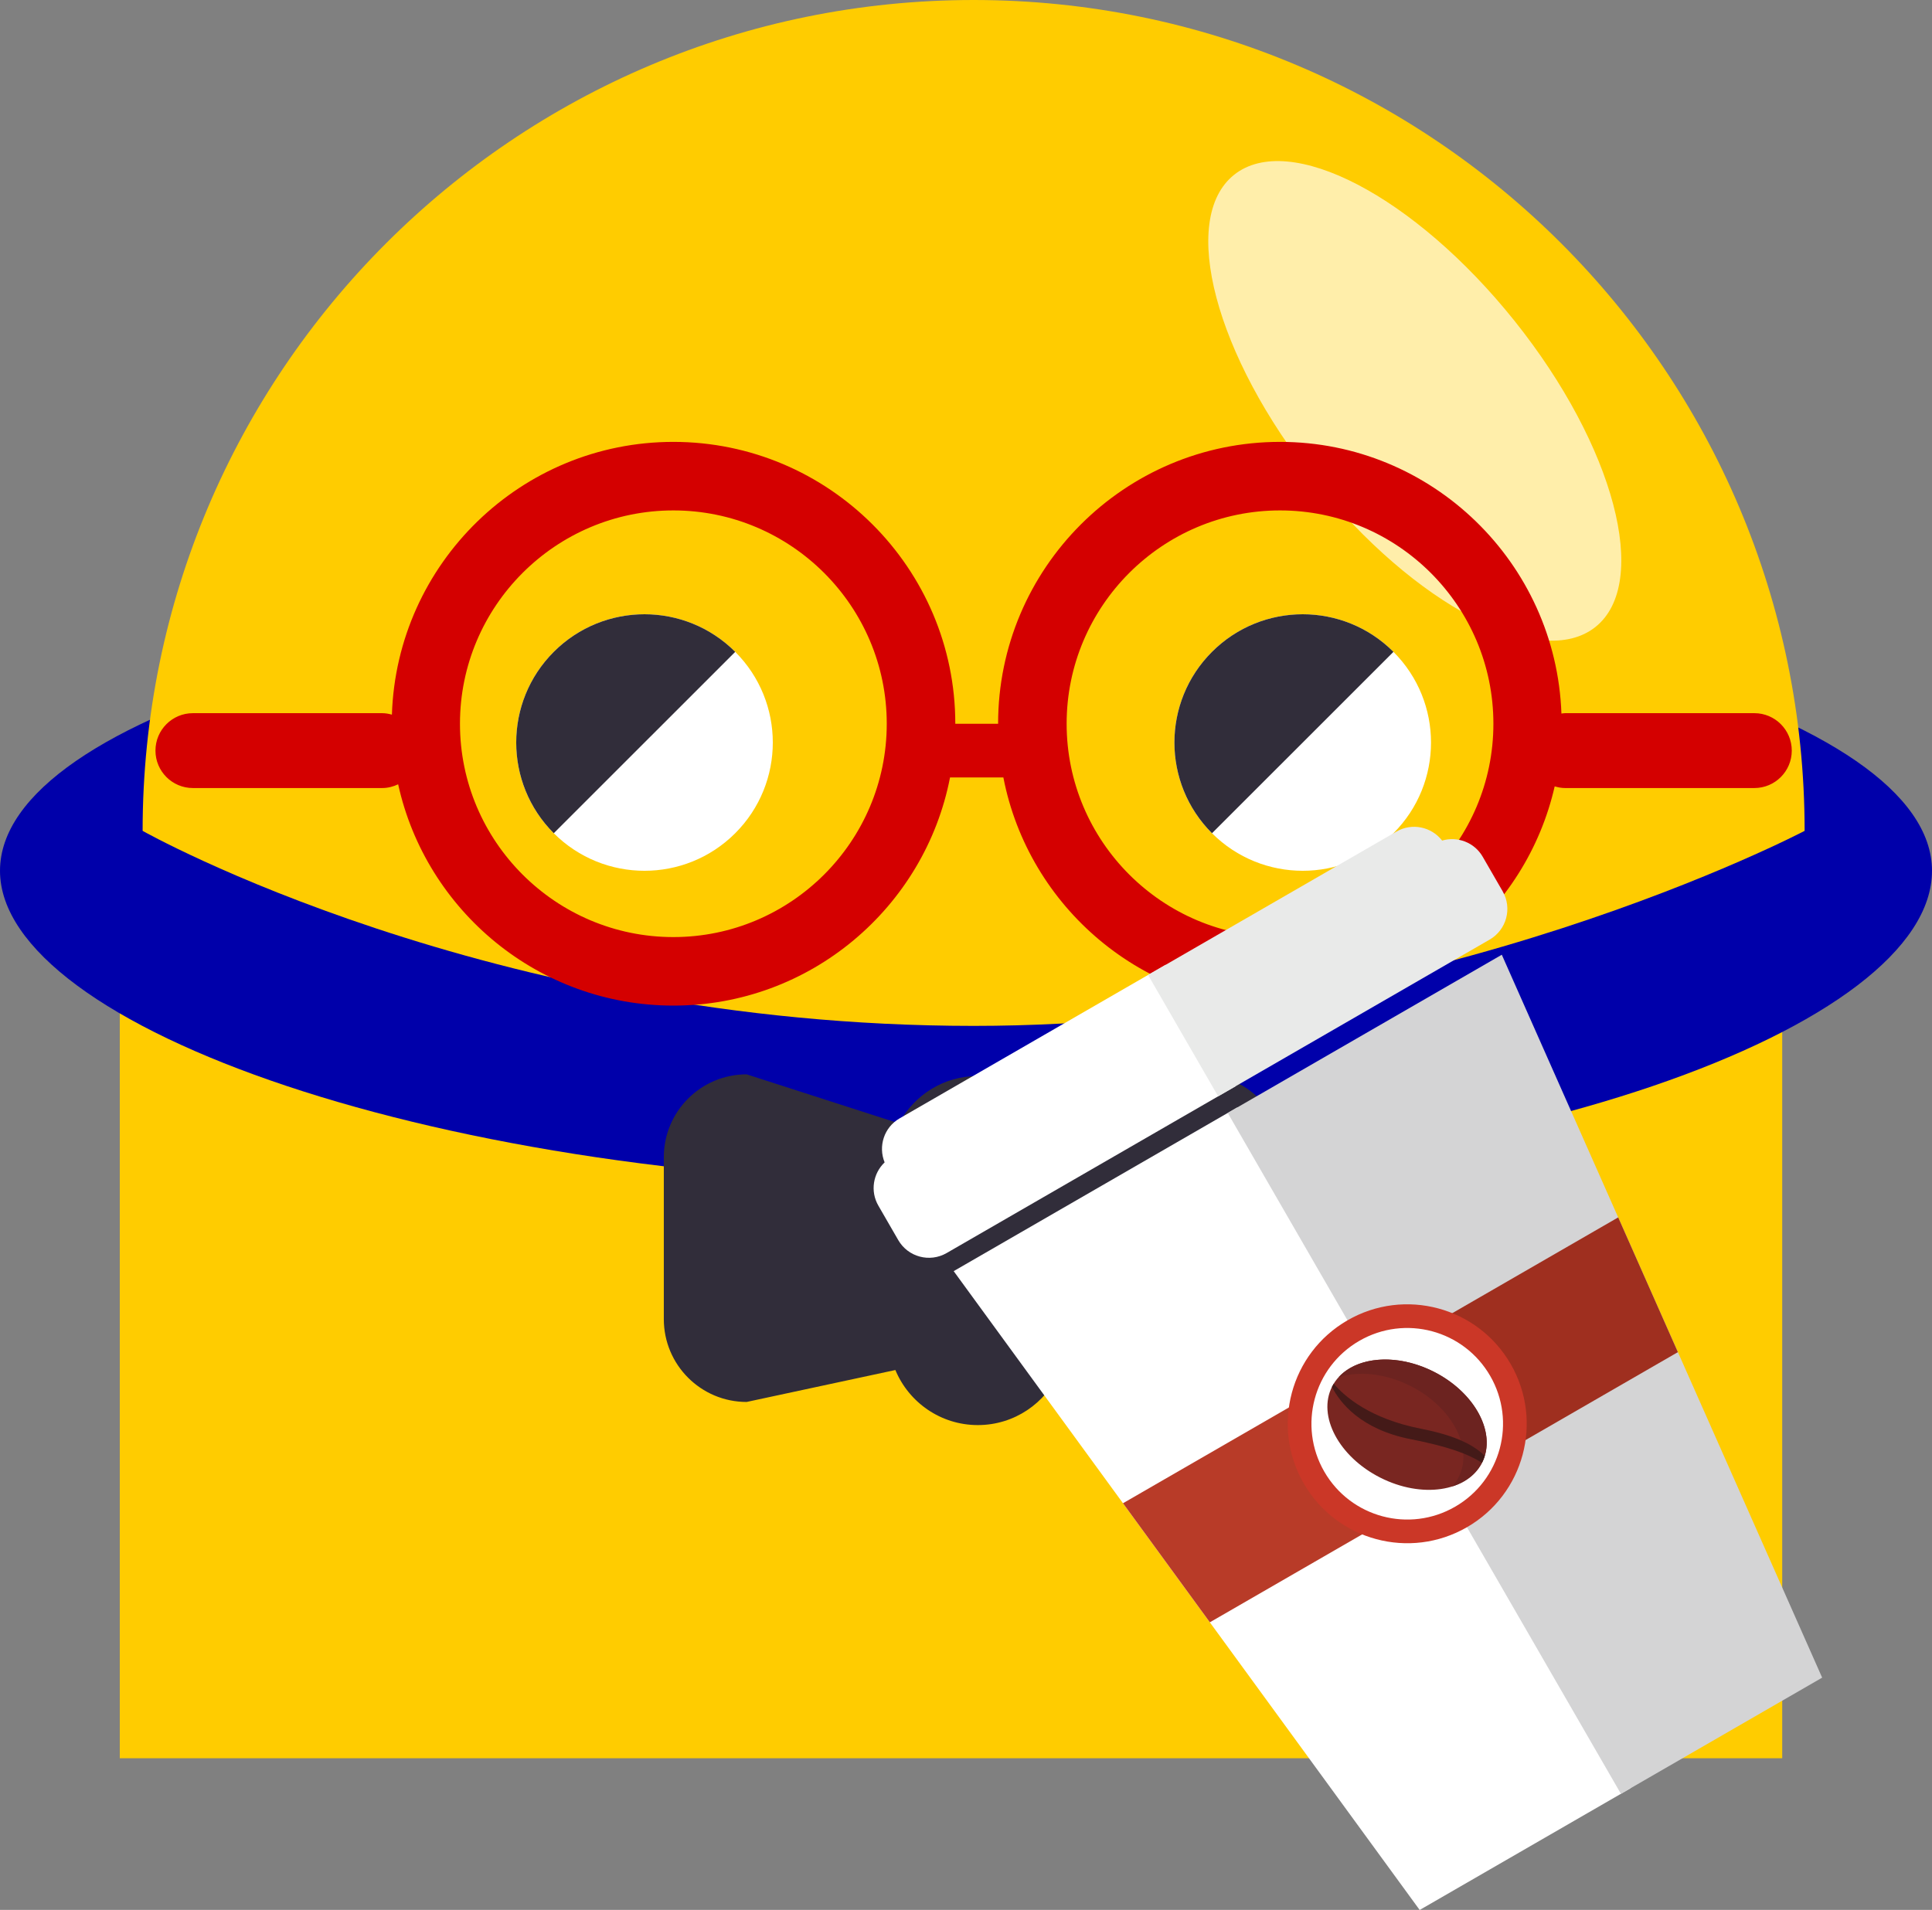 <?xml version="1.0" encoding="UTF-8" standalone="no"?>
<!-- Created with Inkscape (http://www.inkscape.org/) -->

<svg
   xmlns:dc="http://purl.org/dc/elements/1.1/"
   xmlns:cc="http://creativecommons.org/ns#"
   xmlns:rdf="http://www.w3.org/1999/02/22-rdf-syntax-ns#"
   xmlns:svg="http://www.w3.org/2000/svg"
   xmlns="http://www.w3.org/2000/svg"
   xmlns:sodipodi="http://sodipodi.sourceforge.net/DTD/sodipodi-0.dtd"
   xmlns:inkscape="http://www.inkscape.org/namespaces/inkscape"
   id="svg2"
   version="1.1"
   inkscape:version="0.91 r13725"
   xml:space="preserve"
   width="225.332"
   height="222.795"
   viewBox="0 0 225.332 222.795"
   sodipodi:docname="logo3.svg"><rect x="0" y="0" width="225.332" height="222.795" fill="#808080" stroke="none"/><defs
     id="defs6" /><sodipodi:namedview
     pagecolor="#ffffff"
     bordercolor="#666666"
     borderopacity="1"
     objecttolerance="10"
     gridtolerance="10"
     guidetolerance="10"
     inkscape:pageopacity="0"
     inkscape:pageshadow="2"
     inkscape:window-width="1920"
     inkscape:window-height="1043"
     id="namedview4"
     showgrid="false"
     fit-margin-top="0"
     fit-margin-left="0"
     fit-margin-right="0"
     fit-margin-bottom="0"
     inkscape:zoom="1.2914786"
     inkscape:cx="357.19225"
     inkscape:cy="66.027049"
     inkscape:window-x="0"
     inkscape:window-y="0"
     inkscape:window-maximized="1"
     inkscape:current-layer="g12" /><g
     id="g10"
     inkscape:groupmode="layer"
     inkscape:label="ink_ext_XXXXXX"
     transform="matrix(1.25,0,0,-1.25,-270.845,560.745)"><g
       id="g12"
       transform="scale(0.1,0.1)"><path
         d="m 3829.657,2845.111 0,827.36 c 0,166.85 -135.28,302.15 -302.16,302.15 l -946.82,0 c -166.88,0 -302.16,-135.3 -302.16,-302.15 l 0,-827.36 1551.14,0"
         style="fill:#ffcc00;fill-opacity:1;fill-rule:nonzero;stroke:none"
         id="path1600"
         inkscape:connector-curvature="0" /><path
         d="m 3969.417,3673.301 c 0,-145.39 -396.45,-292.62 -894.23,-292.62 -497.79,0 -908.43,147.23 -908.43,292.62 0,145.41 403.56,263.28 901.33,263.28 497.79,0 901.33,-117.87 901.33,-263.28"
         style="fill:#0000aa;fill-opacity:1;fill-rule:nonzero;stroke:none"
         id="path1602"
         inkscape:connector-curvature="0" /><path
         d="m 3850.567,3710.581 c 0,428.22 -347.17,775.38 -775.38,775.38 -428.21,0 -775.36,-347.16 -775.36,-775.38 0,0 322.09,-182.01 775.36,-182.01 429.44,0 775.38,182.01 775.38,182.01"
         style="fill:#ffcc00;fill-opacity:1;fill-rule:nonzero;stroke:none"
         id="path1604"
         inkscape:connector-curvature="0" /><path
         d="m 3580.037,4186.321 c -93.13,116.51 -210.33,177.62 -261.81,136.5 -51.47,-41.13 -17.72,-168.95 75.41,-285.43 93.1,-116.52 210.32,-177.63 261.79,-136.51 51.47,41.13 17.71,168.93 -75.39,285.44"
         style="fill:#ffeeaa;fill-opacity:1;fill-rule:nonzero;stroke:none"
         id="path1606"
         inkscape:connector-curvature="0" /><path
         d="m 2852.757,3708.371 c 46.76,46.74 46.76,122.52 0,169.26 -46.76,46.78 -122.54,46.78 -169.3,0 -46.72,-46.74 -46.72,-122.52 0,-169.26 46.76,-46.74 122.54,-46.74 169.3,0"
         style="fill:#ffffff;fill-opacity:1;fill-rule:nonzero;stroke:none"
         id="path1608"
         inkscape:connector-curvature="0" /><path
         d="m 2852.757,3877.631 c -46.76,46.78 -122.54,46.78 -169.3,0 -46.72,-46.74 -46.72,-122.52 0,-169.26 l 169.3,169.26"
         style="fill:#312d3a;fill-opacity:1;fill-rule:nonzero;stroke:none"
         id="path1610"
         inkscape:connector-curvature="0" /><path
         d="m 3466.917,3708.371 c 46.74,46.74 46.74,122.52 0,169.26 -46.72,46.78 -122.54,46.78 -169.3,0 -46.76,-46.74 -46.76,-122.52 0,-169.26 46.76,-46.74 122.58,-46.74 169.3,0"
         style="fill:#ffffff;fill-opacity:1;fill-rule:nonzero;stroke:none"
         id="path1612"
         inkscape:connector-curvature="0" /><path
         d="m 3466.917,3877.631 c -46.72,46.78 -122.54,46.78 -169.3,0 -46.76,-46.74 -46.76,-122.52 0,-169.26 l 169.3,169.26"
         style="fill:#312d3a;fill-opacity:1;fill-rule:nonzero;stroke:none"
         id="path1614"
         inkscape:connector-curvature="0" /><path
         d="m 3286.917,3483.361 -135.47,-43.64 c -14.34,25.13 -41.32,42.09 -72.32,42.09 -31.88,0 -59.55,-17.93 -73.54,-44.24 l -142.17,45.79 c -42.67,0 -77.29,-34.61 -77.29,-77.31 l 0,-151.119 c 0,-42.711 34.62,-77.321 77.29,-77.321 l 138.77,29.801 c 12.54,-30.16 42.25,-51.379 76.94,-51.379 34.08,0 63.36,20.508 76.27,49.817 l 131.52,-28.239 c 42.73,0 77.33,34.61 77.33,77.321 l 0,151.119 c 0,42.7 -34.6,77.31 -77.33,77.31"
         style="fill:#312d3a;fill-opacity:1;fill-rule:nonzero;stroke:none"
         id="path1616"
         inkscape:connector-curvature="0" /><path
         d="m 3361.087,3611.451 c -109.78,0 -199.1,89.31 -199.1,199.09 0,109.78 89.32,199.08 199.1,199.08 109.78,0 199.09,-89.3 199.09,-199.08 0,-109.78 -89.31,-199.09 -199.09,-199.09 z m -566.05,0 c -109.78,0 -199.1,89.31 -199.1,199.09 0,109.78 89.32,199.08 199.1,199.08 109.79,0 199.11,-89.3 199.11,-199.08 0,-109.78 -89.32,-199.09 -199.11,-199.09 z m 1008.62,208.96 -176.57,0 c -1.18,0 -2.3,-0.24 -3.43,-0.36 -5.06,140.63 -120.73,253.53 -262.57,253.53 -145.04,0 -263.04,-117.99 -263.04,-263.04 l -39.94,0 c 0,145.05 -118.03,263.04 -263.07,263.04 -142.16,0 -258.06,-113.44 -262.6,-254.54 -2.94,0.8 -5.95,1.37 -9.13,1.37 l -176.55,0 c -19.3,0 -34.94,-15.64 -34.94,-34.95 0,-19.28 15.64,-34.92 34.94,-34.92 l 176.55,0 c 5.38,0 10.41,1.33 14.95,3.49 25.96,-117.96 131.15,-206.53 256.78,-206.53 127.91,0 234.66,91.77 258.15,212.91 l 49.77,0 c 23.49,-121.14 130.23,-212.91 258.13,-212.91 124.93,0 229.6,87.62 256.28,204.59 3.09,-0.91 6.33,-1.55 9.72,-1.55 l 176.57,0 c 19.28,0 34.92,15.64 34.92,34.92 0,19.31 -15.64,34.95 -34.92,34.95"
         style="fill:#d40000;fill-opacity:1;fill-rule:nonzero;stroke:none"
         id="path1618"
         inkscape:connector-curvature="0" /><g
         transform="matrix(7.601,0,0,7.601,-411.318,-397.763)"
         inkscape:label="ink_ext_XXXXXX"
         id="g10-3"><g
           transform="scale(0.1,0.1)"
           id="g12-5"><path
             inkscape:connector-curvature="0"
             id="path1714"
             style="fill:#ffffff;fill-opacity:1;fill-rule:nonzero;stroke:none"
             d="m 5134.465,4080.097 258.768,149.4 -482.64,835.957 -348.16,-201.01 572.031,-784.347" /><path
             inkscape:connector-curvature="0"
             id="path1716"
             style="fill:#b83b28;fill-opacity:1;fill-rule:nonzero;stroke:none"
             d="m 4876.895,4433.28 275.552,159.09 -89.955,155.807 -292.223,-168.715 106.626,-146.182" /><path
             inkscape:connector-curvature="0"
             id="path1718"
             style="fill:#ffffff;fill-opacity:1;fill-rule:nonzero;stroke:none"
             d="m 4477.673,4997.973 c -8.092,19.796 -0.712,42.994 18.314,53.979 l 326.708,188.625 86.03,-149.008 -354.94,-204.925 c -20.776,-11.995 -47.371,-4.891 -59.381,15.911 l -24.445,42.34 c -10.22,17.702 -6.446,39.545 7.714,53.078" /><path
             inkscape:connector-curvature="0"
             id="path1720"
             style="fill:#d4d4d5;fill-opacity:1;fill-rule:nonzero;stroke:none"
             d="m 5628.523,4365.342 -247.034,-142.625 -482.64,835.957 336.425,194.235 393.249,-887.567" /><path
             inkscape:connector-curvature="0"
             id="path1722"
             style="fill:#9f2f1f;fill-opacity:1;fill-rule:nonzero;stroke:none"
             d="m 5451.434,4764.99 -275.526,-159.075 -89.955,155.807 292.205,168.705 73.275,-165.437" /><path
             inkscape:connector-curvature="0"
             id="path1724"
             style="fill:#e9eae9;fill-opacity:1;fill-rule:nonzero;stroke:none"
             d="m 5162.023,5393.083 c -13.106,16.901 -36.886,22.109 -55.922,11.119 l -305.049,-176.12 86.03,-149.008 333.272,192.415 c 20.793,12.005 27.938,38.589 15.928,59.391 l -24.445,42.34 c -10.22,17.702 -31.006,25.365 -49.816,19.863" /><path
             inkscape:connector-curvature="0"
             id="path1726"
             style="fill:#cb3727;fill-opacity:1;fill-rule:nonzero;stroke:none"
             d="m 5246.201,4750.364 c -40.495,70.139 -130.185,94.186 -200.341,53.681 -70.148,-40.5 -94.159,-130.192 -53.664,-200.331 40.495,-70.139 130.171,-94.183 200.319,-53.683 70.157,40.505 94.181,130.193 53.686,200.333" /><path
             inkscape:connector-curvature="0"
             id="path1728"
             style="fill:#ffffff;fill-opacity:1;fill-rule:nonzero;stroke:none"
             d="m 5221.026,4735.829 c -32.47,56.24 -104.374,75.521 -160.631,43.041 -56.248,-32.475 -75.494,-104.381 -43.024,-160.621 32.465,-56.231 104.36,-75.517 160.609,-43.042 56.257,32.48 75.511,104.391 43.046,160.622" /><path
             inkscape:connector-curvature="0"
             id="path1730"
             style="fill:#792621;fill-opacity:1;fill-rule:nonzero;stroke:none"
             d="m 5151.901,4740.896 c 50.852,-25.778 77.31,-75.766 59.115,-111.651 -18.186,-35.88 -74.162,-44.088 -124.983,-18.303 -50.855,25.764 -77.305,75.757 -59.124,111.646 18.195,35.885 74.162,44.088 124.991,18.309" /><path
             inkscape:connector-curvature="0"
             id="path1732"
             style="fill:#6c2320;fill-opacity:1;fill-rule:nonzero;stroke:none"
             d="m 5188.89,4606.39 c -4.477,-2.585 -9.377,-4.698 -14.597,-6.338 3.191,3.494 5.927,7.394 8.114,11.706 18.204,35.89 -8.272,85.868 -59.11,111.642 -30.705,15.562 -63.277,18.719 -88.264,10.898 3.989,4.37 8.721,8.095 14.047,11.17 25.886,14.945 65.725,14.241 102.821,-4.572 24.13,-12.234 42.772,-29.923 53.753,-48.963 12.153,-21.089 14.925,-43.83 5.362,-62.688 l 0,0 c -4.907,-9.681 -12.566,-17.335 -22.127,-22.855" /><path
             inkscape:connector-curvature="0"
             id="path1734"
             style="fill:#441a18;fill-opacity:1;fill-rule:nonzero;stroke:none"
             d="m 5026.91,4722.587 -0.147,-0.305 c 9.972,-19.473 35.427,-52.142 96.776,-64.181 46.501,-9.122 71.097,-18.384 87.393,-29.01 l 0.085,0.153 c 1.382,2.726 2.481,5.543 3.353,8.413 -13.293,12.983 -34.71,24.739 -78.433,33.329 -62.532,12.268 -93.771,39.715 -106.969,55.236 -0.727,-1.181 -1.425,-2.393 -2.058,-3.636" /></g></g></g></g></svg>